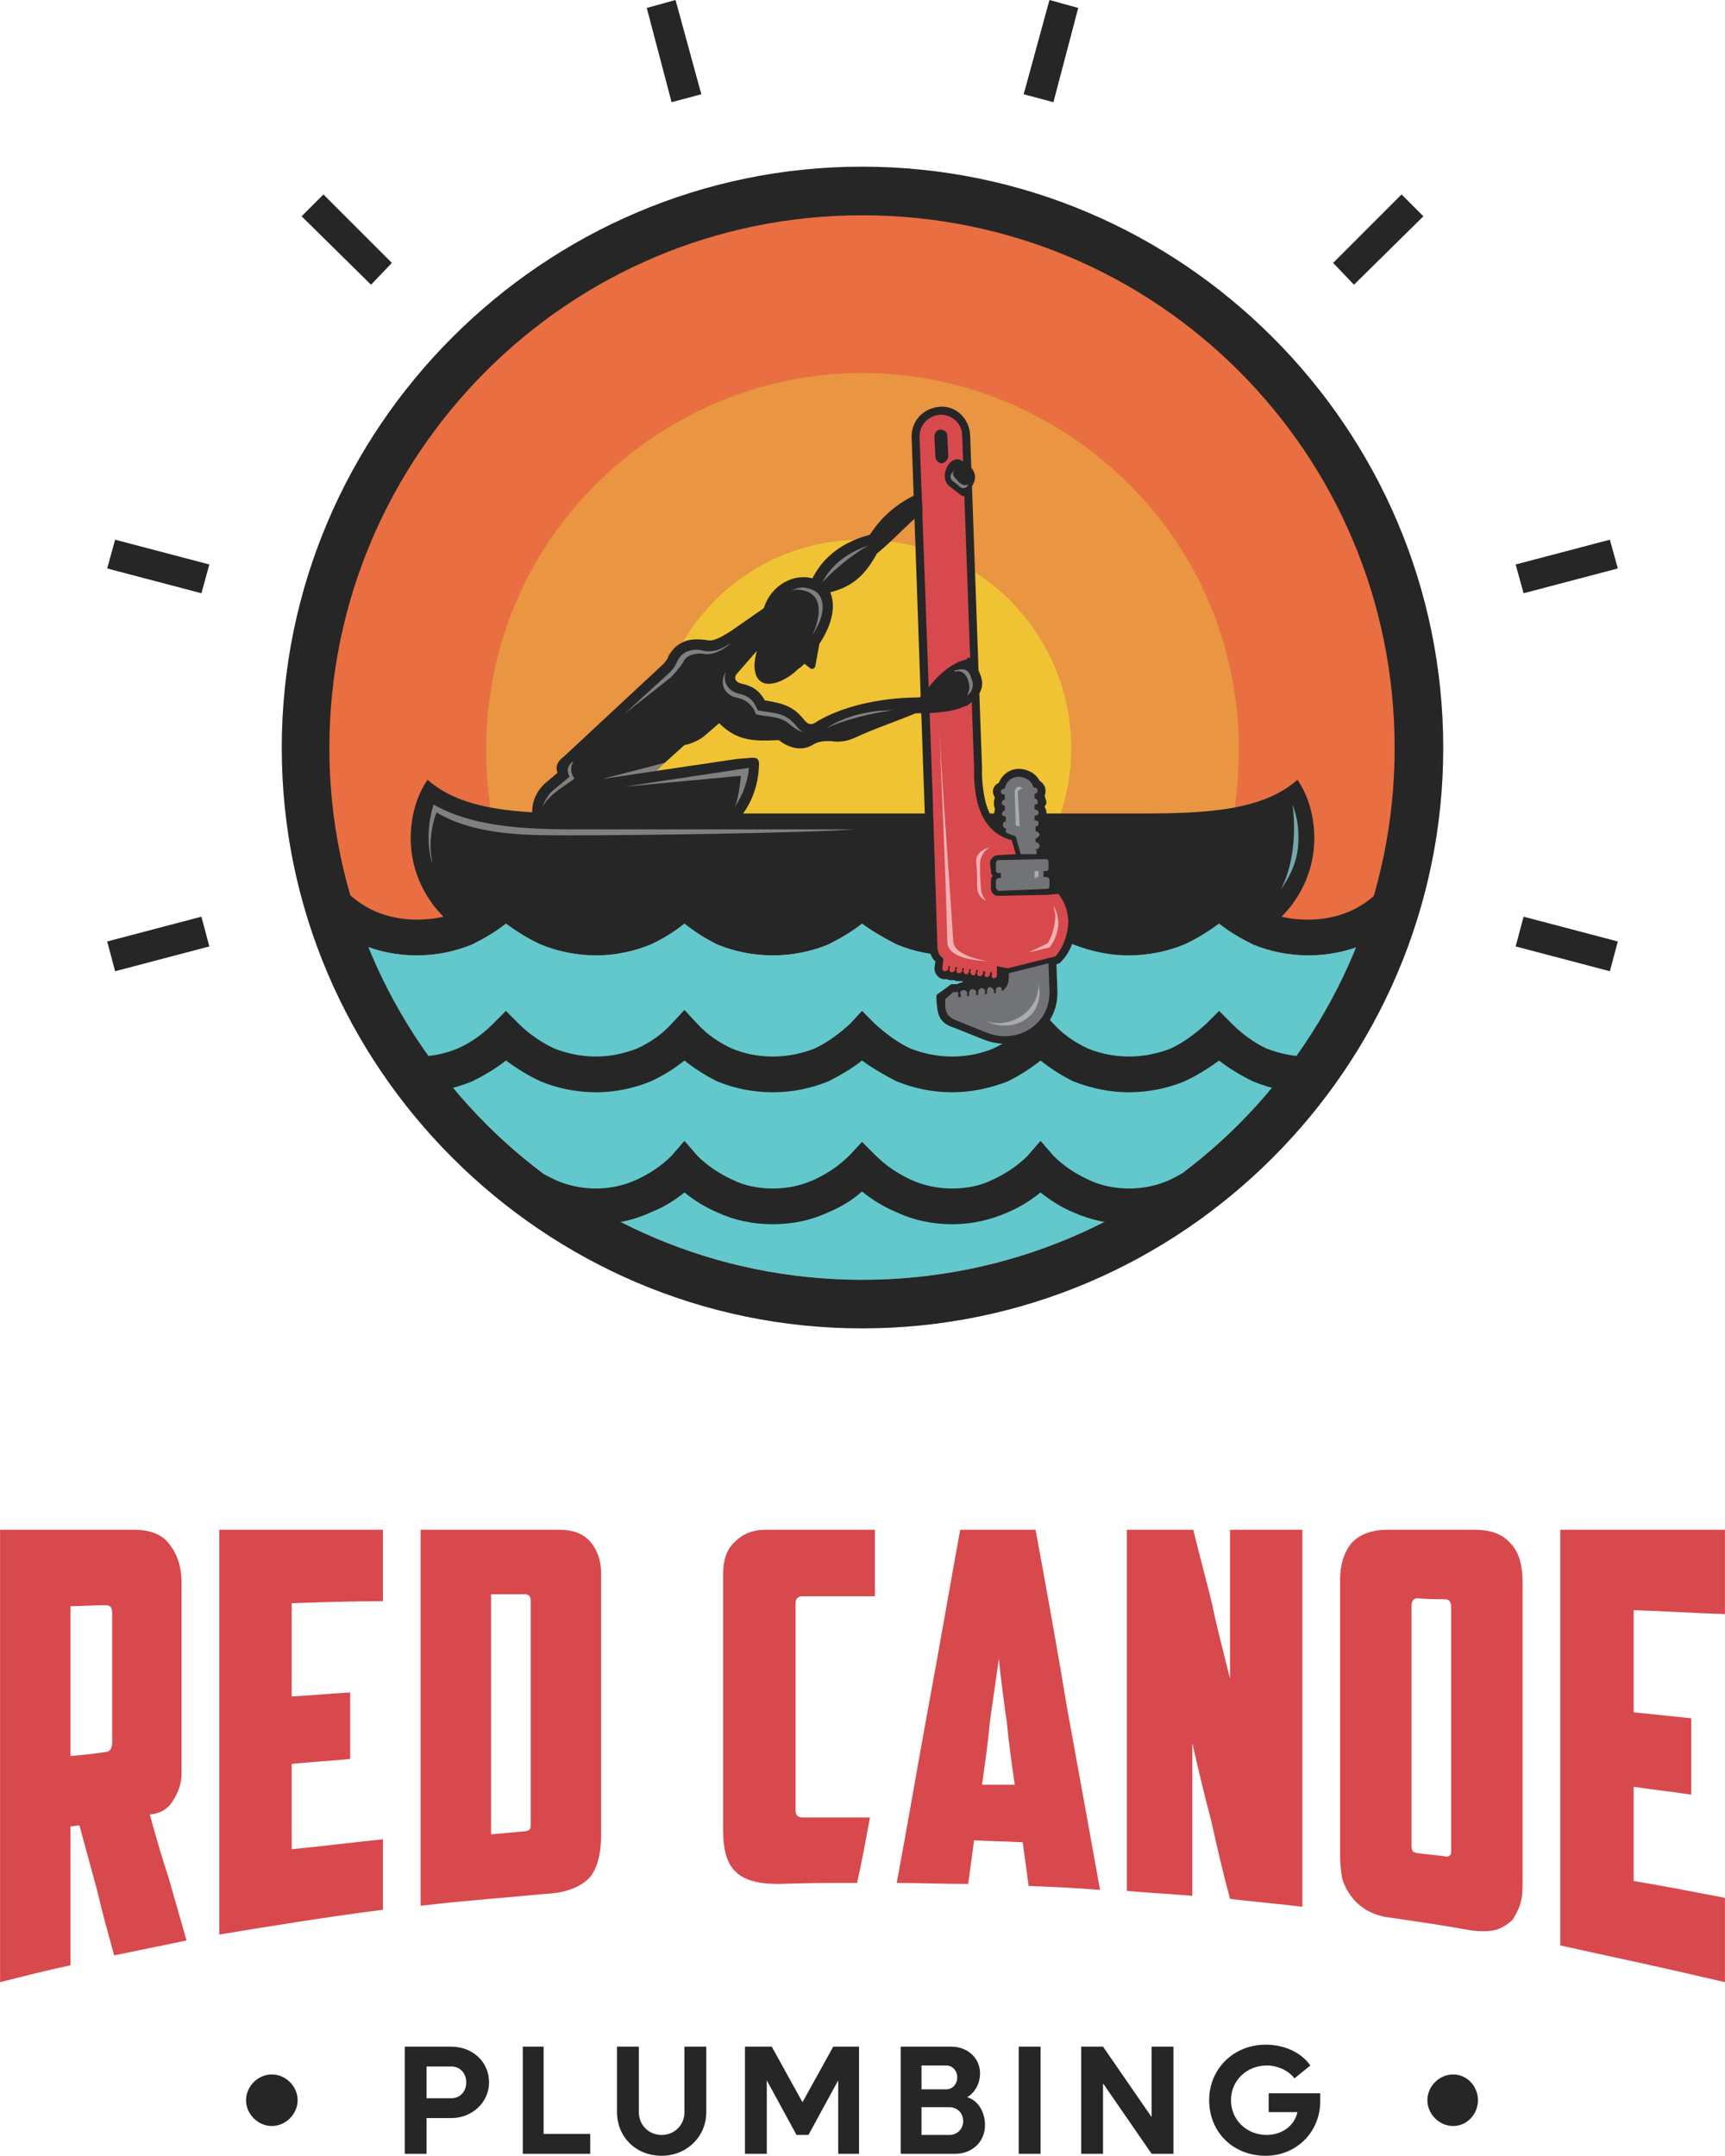 <?xml version="1.0" encoding="UTF-8"?>
<!DOCTYPE svg PUBLIC "-//W3C//DTD SVG 1.1//EN" "http://www.w3.org/Graphics/SVG/1.1/DTD/svg11.dtd">
<!-- Creator: CorelDRAW X8 -->
<svg xmlns="http://www.w3.org/2000/svg" xml:space="preserve" width="2.369in" height="2.96in" version="1.1" style="shape-rendering:geometricPrecision; text-rendering:geometricPrecision; image-rendering:optimizeQuality; fill-rule:evenodd; clip-rule:evenodd"
viewBox="0 0 1739 2173"
 xmlns:xlink="http://www.w3.org/1999/xlink">
 <defs>
  <style type="text/css">
   <![CDATA[
    .fil8 {fill:#727376}
    .fil0 {fill:#D7494D}
    .fil2 {fill:#62C8CB}
    .fil6 {fill:#73A9AB}
    .fil7 {fill:gray}
    .fil3 {fill:#E96E41}
    .fil4 {fill:#E99542}
    .fil5 {fill:#F0C334}
    .fil10 {fill:#A9ABAE;fill-rule:nonzero}
    .fil9 {fill:#F3B0B2;fill-rule:nonzero}
    .fil1 {fill:#262626;fill-rule:nonzero}
   ]]>
  </style>
 </defs>
 <g id="Layer_x0020_1">
  <g id="_2271866633568">
   <path class="fil0" d="M785 1899c-21,0 -35,-4 -43,-12 -9,-8 -13,-22 -13,-42 0,-43 0,-86 0,-129 0,-44 0,-87 0,-130 0,-14 4,-25 12,-32 8,-8 18,-12 30,-12 37,0 74,0 111,0 0,22 0,44 0,67 -24,0 -49,0 -73,0 -4,0 -7,2 -7,7 0,35 0,70 0,104 0,35 0,70 0,105 0,5 3,7 7,7 23,0 45,0 68,0 -4,22 -8,44 -13,66 -26,0 -53,0 -79,1zm197 -44c-2,15 -4,30 -6,44 -24,0 -48,-1 -72,-1 11,-59 21,-118 32,-178 11,-59 21,-118 32,-178 26,0 51,0 76,0 11,60 22,120 32,181 11,60 22,121 33,182 -24,-2 -48,-3 -72,-4 -2,-15 -4,-30 -6,-44 -17,-1 -33,-1 -49,-2zm8 -56c11,0 22,0 33,0 -3,-21 -6,-42 -8,-63 -3,-21 -6,-43 -8,-64 -3,21 -6,42 -9,63 -2,22 -5,43 -8,64zm146 -257c22,0 45,0 67,0 6,25 13,50 19,75 5,25 12,50 18,75 0,-25 0,-50 0,-75 0,-25 0,-50 0,-75 24,0 49,0 73,0 0,64 0,127 0,190 0,63 0,127 0,190 -24,-3 -49,-5 -73,-8 -7,-26 -13,-52 -19,-79 -7,-26 -13,-52 -19,-78 0,26 0,51 0,77 0,26 0,51 0,77 -22,-2 -44,-3 -66,-5 0,-60 0,-121 0,-182 0,-60 0,-121 0,-182zm293 69c-4,0 -6,3 -6,8 0,40 0,80 0,120 0,40 0,80 0,120 0,3 0,5 1,6 0,2 2,2 5,3 9,1 18,2 27,3 3,1 5,0 6,-1 1,-1 1,-3 1,-6 0,-41 0,-81 0,-122 0,-41 0,-81 0,-122 0,-5 -2,-8 -6,-8 -10,0 -19,0 -28,-1zm106 285c0,8 0,15 -2,22 -2,7 -5,12 -8,17 -4,4 -10,8 -16,10 -7,2 -15,2 -25,1 -27,-5 -55,-9 -82,-13 -10,-1 -18,-4 -25,-8 -6,-4 -11,-8 -15,-14 -4,-5 -7,-11 -9,-18 -1,-7 -2,-14 -2,-21 0,-47 0,-93 0,-140 0,-47 0,-93 0,-140 0,-15 4,-27 11,-36 8,-9 20,-14 37,-14 29,0 59,0 88,0 17,0 29,5 37,15 8,9 11,22 11,39 0,50 0,100 0,150 0,50 0,100 0,150zm-1314 -354c55,0 110,0 165,0 0,24 0,48 0,72 -30,0 -61,1 -92,2 0,31 0,63 0,94 20,-1 39,-3 59,-4 0,23 0,45 0,67 -20,2 -39,3 -59,5 0,29 0,58 0,86 31,-3 62,-7 92,-10 0,24 0,47 0,71 -55,7 -110,16 -165,25 0,-68 0,-136 0,-204 0,-68 0,-136 0,-204zm-150 77c0,25 0,51 0,76 0,25 0,50 0,75 12,-1 23,-2 35,-4 5,0 7,-4 7,-10 0,-21 0,-43 0,-65 0,-21 0,-43 0,-65 0,-6 -2,-8 -7,-8 -12,0 -23,1 -35,1zm112 169c0,9 -3,18 -8,26 -5,9 -13,14 -24,15 6,22 12,43 19,64 6,21 12,42 18,63 -24,5 -49,10 -73,15 -6,-22 -12,-43 -17,-65 -6,-22 -12,-44 -18,-66 -3,0 -6,1 -9,1 0,23 0,47 0,70 0,23 0,46 0,70 -24,5 -47,11 -71,17 0,-76 0,-152 0,-228 0,-76 0,-152 0,-228 45,0 90,0 135,0 17,0 29,5 36,15 8,10 12,23 12,39 0,32 0,64 0,96 0,32 0,64 0,96zm312 -181c0,41 0,81 0,121 0,40 0,80 0,121 11,-1 22,-2 33,-3 3,0 5,-1 6,-2 1,-1 1,-3 1,-6 0,-37 0,-75 0,-112 0,-37 0,-75 0,-112 0,-5 -2,-7 -6,-7 -12,0 -23,0 -34,0zm111 242c0,20 -4,35 -12,44 -9,9 -23,15 -44,16 -42,4 -84,7 -126,12 0,-63 0,-126 0,-189 0,-64 0,-127 0,-190 47,0 93,0 140,0 14,0 24,4 31,12 7,8 11,19 11,32 0,44 0,88 0,132 0,44 0,88 0,131zm967 -307c55,0 111,0 166,0 0,29 0,57 0,85 -31,-1 -62,-3 -92,-4 0,34 0,69 0,103 19,2 39,4 58,6 0,26 0,51 0,77 -19,-3 -39,-5 -58,-8 0,32 0,63 0,95 30,5 61,11 92,17 0,28 0,57 0,85 -55,-13 -111,-25 -166,-37 0,-69 0,-139 0,-209 0,-70 0,-140 0,-210z"/>
   <path class="fil1" d="M1279 2110l0 19 29 0c-3,14 -16,23 -31,23 -20,0 -36,-15 -36,-35 0,-20 16,-35 36,-35 11,0 22,5 28,13l16 -13c-9,-13 -26,-21 -45,-21 -32,0 -57,24 -57,56 0,32 24,56 57,56 31,0 55,-24 55,-55l0 -8 -52 0zm-118 -47l0 71 -49 -71 -22 0 0 108 22 0 0 -71 49 71 22 0 0 -108 -22 0zm-134 108l22 0 0 -108 -22 0 0 108zm-70 -19l-28 0 0 -28 28 0c8,0 14,6 14,14 0,8 -6,14 -14,14zm-3 -70c6,0 11,5 11,12 0,7 -5,12 -11,12l-25 0 0 -24 25 0zm21 32c7,-4 13,-13 13,-24 0,-16 -13,-27 -29,-27l-51 0 0 108 55 0c17,0 30,-12 30,-29 0,-13 -7,-25 -18,-28zm-135 -51l-31 56 -31 -56 -27 0 0 108 22 0 0 -74 30 55 12 0 30 -55 0 74 21 0 0 -108 -26 0zm-173 110c25,0 45,-19 45,-44l0 -66 -22 0 0 66c0,13 -10,23 -23,23 -13,0 -23,-10 -23,-23l0 -66 -22 0 0 66c0,25 19,44 45,44zm-119 -22l0 -88 -21 0 0 108 68 0 0 -20 -47 0zm-93 -36l-25 0 0 -32 25 0c9,0 15,7 15,16 0,9 -6,16 -15,16zm0 -52l-47 0 0 108 22 0 0 -36 25 0c21,0 38,-16 38,-36 0,-21 -17,-36 -38,-36zm1010 28c14,0 25,12 25,26 0,14 -11,26 -25,26 -14,0 -26,-12 -26,-26 0,-14 12,-26 26,-26zm-1191 0c14,0 26,12 26,26 0,14 -12,26 -26,26 -14,0 -26,-12 -26,-26 0,-14 12,-26 26,-26z"/>
   <path class="fil2" d="M601 963c-20,0 -39,-4 -56,-11 -13,-6 -24,-13 -35,-21 -10,8 -22,15 -34,21 -17,7 -36,11 -56,11 -17,0 -33,-3 -49,-8 28,67 68,128 119,178 97,97 231,157 379,157 149,0 283,-60 380,-157 51,-50 91,-111 118,-178 -15,5 -31,8 -48,8 -20,0 -39,-4 -56,-11 -12,-6 -24,-13 -34,-21 -11,8 -22,15 -35,21 -17,7 -36,11 -56,11 -43,-24 -75,-49 -91,-51 -8,-2 -77,68 -143,40 -12,-6 -24,-13 -35,-21 -10,8 -22,15 -34,21 -17,7 -36,11 -56,11 -20,0 -39,-4 -56,-11 -12,-6 -23,-13 -33,-21 -10,8 -21,15 -34,21 -17,7 -36,11 -55,11z"/>
   <path class="fil3" d="M1260 363c-100,-101 -238,-162 -391,-162 -152,0 -290,61 -391,162 -100,100 -161,238 -161,391 0,61 9,120 28,175l150 0c5,-1 8,-2 11,-4 21,-11 177,-15 198,-6 6,3 11,7 15,10l105 0c7,-5 15,-10 27,-15 5,-2 21,6 37,15l152 0c18,-5 24,-4 33,0l125 0c10,-3 19,-2 31,0l165 0c18,-55 28,-114 28,-175 0,-153 -62,-291 -162,-391z"/>
   <path class="fil4" d="M1138 488c-69,-69 -164,-112 -269,-112 -104,0 -199,43 -268,112 -69,68 -111,163 -111,268 0,59 13,115 37,164 49,-7 159,-9 177,-1 13,6 17,13 32,17l76 0c11,-5 19,-14 39,-22 6,-3 31,12 52,22l114 0c4,-2 9,-4 14,-5 39,-10 31,-4 65,5l86 0c10,-7 18,-9 27,-9 26,-51 40,-109 40,-171 0,-105 -42,-200 -111,-268z"/>
   <path class="fil5" d="M1018 605c-38,-38 -90,-61 -149,-61 -58,0 -110,23 -148,61 -38,38 -62,91 -62,149 0,58 24,111 62,149 12,12 26,23 42,32l50 0c11,-5 19,-13 38,-21 6,-3 30,11 51,21l74 0c16,-9 30,-20 42,-32 38,-38 62,-91 62,-149 0,-58 -24,-111 -62,-149z"/>
   <path class="fil1" d="M830 820l-241 0c-67,0 -123,-3 -158,-34 -11,16 -17,37 -17,59 0,31 13,59 33,79 -8,2 -18,3 -27,3 -15,0 -29,-3 -41,-8 -14,-6 -25,-15 -35,-25l-27 25c13,14 29,25 47,33 17,7 36,11 56,11 20,0 39,-4 56,-11 12,-6 24,-13 34,-21 11,8 22,15 35,21 17,7 36,11 56,11 19,0 38,-4 55,-11 13,-6 24,-13 34,-21 10,8 21,15 33,21 17,7 36,11 56,11 20,0 39,-4 56,-11 12,-6 24,-13 34,-21 11,8 23,15 35,21 17,7 36,11 56,11 19,0 38,-4 56,-11 12,-6 23,-13 33,-21 10,8 21,15 33,21 18,7 37,11 56,11 20,0 39,-4 56,-11 13,-6 24,-13 35,-21 10,8 22,15 34,21 17,7 36,11 56,11 20,0 39,-4 56,-11 18,-8 33,-19 46,-33l-26 -25c-10,10 -21,19 -35,25 -12,5 -26,8 -41,8 -10,0 -19,-1 -27,-3 20,-20 33,-48 33,-79 0,-22 -6,-43 -17,-59 -35,31 -91,34 -158,34l-320 0z"/>
   <path class="fil1" d="M869 168c162,0 308,66 414,172 106,106 172,252 172,414 0,161 -66,307 -172,413 -106,106 -252,172 -414,172 -161,0 -307,-66 -413,-172 -106,-106 -172,-252 -172,-413 0,-162 66,-308 172,-414 106,-106 252,-172 413,-172zm380 206c-97,-97 -231,-157 -380,-157 -148,0 -282,60 -379,157 -97,97 -158,231 -158,380 0,148 61,282 158,379 97,97 231,157 379,157 149,0 283,-60 380,-157 97,-97 157,-231 157,-379 0,-149 -60,-283 -157,-380z"/>
   <path class="fil6" d="M1309 843c0,-11 -2,-22 -6,-32 0,0 0,0 0,0 3,21 3,58 -12,86 18,-25 18,-44 18,-54z"/>
   <polygon class="fil7" points="670,769 608,785 662,777 "/>
   <path class="fil1" d="M421 1065c14,0 28,-3 40,-8 14,-6 26,-15 36,-25l13 -13 13 13c10,10 23,19 36,25 13,5 27,8 42,8 14,0 28,-3 41,-8 13,-6 25,-14 35,-25l13 -14 13 14c10,11 22,19 35,25 12,5 26,8 41,8 15,0 29,-3 42,-8 13,-6 25,-15 36,-25l12 -13 13 13c11,10 23,19 36,25 13,5 27,8 42,8 15,0 29,-3 41,-8 13,-6 25,-14 35,-25l13 -14 13 14c10,11 22,19 35,25 12,5 27,8 41,8 15,0 29,-3 42,-8 13,-6 25,-15 36,-25l13 -13 13 13c10,10 22,19 35,25 13,5 27,8 41,8 -8,12 -16,23 -25,34 -10,-2 -20,-5 -30,-9 -12,-6 -24,-13 -34,-21 -11,8 -22,15 -35,21 -17,7 -36,11 -56,11 -19,0 -38,-4 -56,-11 -12,-6 -23,-13 -33,-21 -10,8 -21,15 -33,21 -18,7 -37,11 -56,11 -20,0 -39,-4 -56,-11 -12,-6 -24,-13 -35,-21 -10,8 -22,15 -34,21 -17,7 -36,11 -56,11 -20,0 -39,-4 -56,-11 -12,-6 -23,-13 -33,-21 -10,8 -21,15 -34,21 -17,7 -36,11 -55,11 -20,0 -39,-4 -56,-11 -13,-6 -24,-13 -35,-21 -10,8 -22,15 -34,21 -10,4 -20,7 -30,9 -9,-11 -17,-22 -25,-34z"/>
   <path class="fil1" d="M547 1183c4,2 8,4 12,6 13,6 27,9 42,9 14,0 28,-3 41,-9 13,-6 25,-14 35,-24l13 -15 13 15c10,10 22,18 35,24 12,6 26,9 41,9 15,0 29,-3 42,-9 13,-6 25,-14 36,-25l12 -13 13 13c11,11 23,19 36,25 13,6 27,9 42,9 15,0 29,-3 41,-9 13,-6 25,-14 35,-24l13 -15 13 15c10,10 22,18 35,24 12,6 27,9 41,9 15,0 29,-3 42,-9 4,-2 8,-4 11,-6l0 40c-16,7 -34,11 -53,11 -19,0 -38,-4 -56,-12 -12,-5 -23,-12 -33,-20 -10,8 -21,15 -33,20 -18,8 -37,12 -56,12 -20,0 -39,-4 -56,-12 -12,-5 -24,-12 -35,-21 -10,9 -22,16 -34,21 -17,8 -36,12 -56,12 -20,0 -39,-4 -56,-12 -12,-5 -23,-12 -33,-20 -10,8 -21,15 -34,20 -17,8 -36,12 -55,12 -19,0 -37,-4 -54,-11l0 -40z"/>
   <path class="fil1" d="M1055 858c5,0 10,4 10,10l0 7c0,2 0,4 -1,6 1,1 2,3 2,5l0 7 5 0 2 3c8,11 12,19 12,32 0,15 -5,31 -15,41l-2 2 -3 1 1 27c1,40 -38,63 -74,49l-30 -12c-16,-5 -17,-14 -18,-29l0 -4 15 -11 6 0c2,-1 4,-2 6,-2 0,0 0,0 0,0l-1 -1 -1 0c-1,0 -2,0 -3,0 -1,0 -3,0 -4,-1 -1,0 -2,0 -3,0 -1,0 -3,0 -4,-1 -1,0 -2,0 -3,0 -6,0 -10,-6 -10,-11l1 -7c-4,-3 -6,-9 -6,-15l-18 -514c0,-16 12,-29 29,-30 16,-1 29,12 30,28l12 336c0,3 0,6 0,9 1,15 3,33 13,45 0,-1 0,-1 1,-2 -1,-1 -2,-3 -2,-5 0,-2 1,-4 1,-6 -1,-2 -1,-3 -1,-5 0,-2 0,-4 1,-6 -1,-2 -2,-4 -2,-6 0,-4 2,-7 6,-9 3,-8 11,-14 20,-14 8,0 17,4 21,12 3,2 6,5 6,10 0,2 0,4 -1,5 1,2 1,4 2,6 0,2 -1,4 -2,5 1,2 2,4 2,6 0,2 0,4 -1,5 1,2 1,4 1,6 0,2 0,4 -1,5 1,2 2,4 2,6 0,2 -1,4 -2,6 1,1 2,3 2,5 0,2 0,4 -1,6z"/>
   <path class="fil8" d="M1007 898l48 -2c2,0 3,-1 3,-3l0 -7c-1,-1 -2,-2 -3,-2l-3 0 0 -6 3 0c1,0 2,-1 2,-2l0 -8c0,-1 -1,-2 -3,-2l-48 1c-1,0 -2,2 -2,3l0 7c0,2 1,3 3,3l2 0 0 5 -2 0c-2,0 -3,2 -3,3l0 7c1,2 2,3 3,3z"/>
   <path class="fil8" d="M1045 861l0 -1 0 -2 -1 -2 1 0c2,0 3,-2 3,-4 0,-1 -2,-3 -3,-3l-1 0 0 -4 1 0c1,-1 3,-2 3,-4 0,-1 -2,-3 -4,-3l0 0 0 -5 0 0c2,0 3,-1 3,-3 0,-2 -1,-3 -3,-3l-1 0 0 -5 1 0c2,0 3,-1 3,-3 0,-2 -2,-3 -3,-3l-1 0 0 -5 0 0c2,0 4,-1 3,-3 0,-2 -1,-3 -3,-3l0 0 0 -5 0 0c2,0 3,-1 3,-3 0,-2 -1,-3 -3,-3l-1 0c-2,-7 -8,-11 -15,-11 -7,0 -13,5 -14,12l-1 0c-1,0 -3,1 -3,3 0,2 2,3 4,3l0 0 0 5 0 0c-2,0 -3,2 -3,3 0,2 1,3 3,3l0 0 0 5 0 0c-1,0 -3,2 -3,3 0,2 2,3 3,3l1 0 0 5 0 0c-2,0 -3,2 -3,3 0,2 1,4 3,4l0 0 0 4 0 0c0,0 0,0 0,0 2,1 4,2 7,3l3 1 5 18 16 0z"/>
   <path class="fil8" d="M1017 981l0 4c0,6 -2,11 -7,14l0 -1c0,-2 -1,-4 -3,-3 -2,0 -3,1 -3,3l0 3 -2 0 0 -3c-1,-1 -2,-3 -4,-3 -2,0 -3,2 -3,4l0 3 -2 0 0 -3c0,-2 -2,-3 -4,-3 -1,0 -3,2 -3,4l0 3 -2 0 0 -3c0,-2 -2,-3 -4,-3 -1,0 -3,2 -3,3l0 4 -2 0 0 -3c0,-2 -2,-3 -3,-3 -2,0 -4,1 -4,3l1 4 -3 0 0 -5 -5 0 -8 7c0,8 -2,17 12,22l30 12c30,12 64,-8 63,-42l-1 -28 -40 10z"/>
   <path class="fil0" d="M1067 901l-11 1 -1 0 -48 1 0 0 0 0c0,0 -1,0 -1,0 -4,0 -7,-4 -7,-7l0 -8c0,-2 0,-4 2,-5 -2,-2 -2,-3 -2,-5l-1 -8c0,-4 4,-8 8,-8l18 -1 -4 -14c-33,-9 -37,-43 -38,-64 0,-3 0,-6 0,-9l-12 -335c0,-12 -10,-21 -22,-21 -12,1 -21,10 -21,22l13 356 5 158c0,5 2,10 6,12l-1 10c0,2 1,3 3,3 1,0 2,-1 3,-2l0 -3 2 0 -1 3c0,2 1,3 3,3 1,0 2,-1 3,-2l0 -3 2 0 -1 3c0,2 1,3 3,3 1,0 2,-1 3,-2l0 -3 2 0 -1 3c0,0 0,0 0,1l0 0 0 0 1 0 0 0 0 0 0 0 0 0 0 0 0 0 0 0 0 0 0 0 0 1 0 0 0 0 0 0 0 0 0 0 0 0 0 0 0 0 0 0 0 0 0 0 0 0 0 0 0 0c0,0 1,1 1,1l0 0 0 0 0 0 0 0 0 0 1 0 0 0 0 0 0 0 0 0 0 0 0 0 0 0 0 0 0 0 0 0 0 0 0 0 0 0 0 0 0 0 1 0 0 0 0 0 0 0 0 0 0 0 0 0 0 0 0 0 0 0 1 0 0 -1 0 0 0 0 0 0 0 0 0 0 0 0 0 0 0 0 0 0 0 0 0 0 0 0 0 0 0 0 0 -1 0 0 0 0 0 0 0 0 0 0 1 0 0 0 0 0 0 0 0 0 0 0 0 0 0 -3 2 0 -1 3 0 0c0,0 0,1 0,1l1 0 0 0 0 0 0 0c0,1 0,1 0,1l0 0c0,0 0,0 1,1l0 0 0 0 0 0 0 0 0 0 0 0 0 0 0 0 0 0 0 0 0 0 1 0 0 0 0 0 0 0 0 0 0 0 0 0 0 0 0 0 0 0 0 0 0 0 0 0 0 0 0 0 0 0 1 0 0 0 0 0 0 0 0 0 0 0 0 0 0 0 0 0 0 0 0 0 0 0 0 0 0 0 0 0 0 0 0 0 1 0 0 0 0 -1 0 0 0 0 0 0 0 0 0 0 0 0 0 0 0 0 0 0 0 0 0 0 0 0 0 0 0 0 0 0 0 0 0 0 0 0 0 0 0 0 0 -1 0 0 0 0 0 0 0 0 0 0 1 0 0 0 0 0 0 0 0 0 0 0 0 0 0 0 0 -3 2 0 -1 3c0,2 1,3 3,3 1,0 2,-1 3,-2l0 -3 2 0 0 3c-1,1 0,3 2,3 1,0 2,-1 3,-2l0 -3 2 0 0 3c-1,1 0,3 2,3 1,0 3,-1 3,-2l0 -10 11 2 48 -12c8,-9 13,-23 13,-36 -1,-12 -4,-19 -10,-27z"/>
   <path class="fil1" d="M1058 0l29 8 -25 95 -30 -8 26 -95zm-351 95l-30 8 -25 -95 29 -8 26 95zm-312 170l-21 22 -70 -69 22 -22 69 69zm1236 684l-8 30 -95 -25 8 -30 95 25zm-1420 -380l-8 29 -95 -25 8 -29 95 25zm1412 -25l8 29 -95 25 -8 -29 95 -25zm-1420 380l8 30 -95 25 -8 -30 95 -25zm1210 -728l22 22 -70 69 -21 -22 69 -69z"/>
   <path class="fil1" d="M974 712l1 -49c6,0 7,2 10,9l4 10c4,13 -3,21 -15,30z"/>
   <path class="fil1" d="M770 613l-33 23c-17,11 -21,10 -26,9 -8,-1 -17,-1 -24,3 -6,3 -10,8 -13,13 -1,3 -2,5 -6,9l-100 93c-4,3 -9,8 -6,16l-13 11c-14,13 -15,32 -9,40l200 0c14,-12 24,-34 25,-56 1,-9 -1,-11 -10,-10l-12 1 -135 20 62 -16 20 -18c7,-1 17,-6 21,-10l14 -12c19,19 37,18 60,17 9,7 22,12 34,5 6,-4 12,-4 18,-4 7,1 15,1 24,-3 19,-9 43,-17 62,-25 13,0 44,0 57,-12 -3,-8 0,-35 -2,-43 -27,4 -42,31 -51,39 -34,0 -74,7 -103,24 -5,4 -9,4 -13,-1 -11,-14 -21,-17 -40,-20 -6,-11 -14,-15 -24,-17 -7,-2 -7,-7 -4,-10l20 -23c-3,11 -3,18 -1,24 6,17 29,8 43,-6 2,-1 4,-3 6,-5l5 4c3,3 6,0 6,-2l4 -22c10,-15 18,-35 11,-52 24,-6 36,-19 47,-39 16,-13 29,-28 46,-42l-1 -20c-19,8 -38,21 -52,43 -34,9 -50,28 -58,44 -17,-5 -41,5 -49,30z"/>
   <path class="fil7" d="M900 716c-23,0 -47,5 -67,18 17,-8 44,-15 67,-18z"/>
   <path class="fil9" d="M1037 960l21 -5c6,-7 9,-17 9,-26 -1,-7 -2,-11 -5,-16 1,3 1,6 2,9 0,9 -3,22 -8,29l-19 9z"/>
   <path class="fil9" d="M998 854c-8,2 -14,7 -14,14 1,8 1,16 1,25 0,7 3,12 9,15 -3,-4 -5,-8 -5,-12 -1,-9 -1,-17 -1,-25 0,-7 4,-14 10,-17z"/>
   <path class="fil9" d="M961 949c-5,-81 -10,-136 -14,-217 3,81 6,136 8,218 1,15 25,18 41,19 -11,-2 -34,-7 -35,-20z"/>
   <path class="fil10" d="M1047 991c1,29 -30,47 -53,38l4 2c24,9 51,-5 50,-32l-1 -8zm-19 -158l-2 -34 0 -1c1,-2 3,-3 5,-3 -1,-1 -2,-2 -4,-2 -2,0 -3,2 -4,4l0 1 1 34 4 1zm16 52l2 -1 1 0 0 -6 -2 0 -2 0 0 7 1 0z"/>
   <path class="fil7" d="M437 811c-3,10 -5,21 -5,32 0,10 1,19 4,28 -1,-6 -2,-12 -2,-18 0,-11 2,-24 6,-34 41,24 93,23 140,23 58,0 223,-2 282,-6l-273 0c-48,0 -108,0 -152,-25zm525 -135c8,-2 14,-3 17,7l1 3c2,5 0,12 -5,15 3,-6 3,-10 0,-18 -2,-3 -5,-8 -12,-6l-1 -1zm-153 -81c22,4 18,28 10,45 6,-9 12,-22 10,-32 -1,-7 -5,-13 -15,-15 -6,-2 -12,0 -17,3 4,-2 8,-2 12,-1zm20 -8c12,-13 29,-27 46,-37 -20,7 -36,18 -46,37zm-69 128l2 5 5 1c13,2 21,2 29,9 6,5 10,7 14,8 -2,-1 -5,-3 -7,-6 -10,-12 -18,-13 -34,-15l-5 -1 -2 -4c-4,-8 -9,-11 -18,-13l0 0c-11,-3 -16,-13 -12,-22 -7,10 -3,23 10,26l0 0c9,2 13,5 18,12zm-84 -32c5,-5 10,-11 13,-16 3,-7 13,-9 20,-8 9,2 21,-4 28,-11 -9,6 -17,10 -28,8 -6,-2 -12,-1 -17,1 -4,2 -7,5 -9,9 -2,5 -4,8 -8,12l-46 42 47 -37zm79 91l-126 19 118 -11c-1,8 -2,20 -6,31 8,-12 13,-26 14,-39zm-208 39c8,-14 26,-23 32,-28 -3,-5 -5,-10 -1,-18 -6,5 -7,9 -4,16l-18 15c-3,3 -7,9 -9,15z"/>
   <path class="fil1" d="M956 460c0,3 -3,6 -6,7 -4,0 -7,-3 -7,-7l-1 -20c0,-4 3,-7 6,-7 4,0 7,3 7,6l1 21z"/>
   <path class="fil1" d="M957 490l13 10c5,0 6,-1 8,-6l4 -8c3,-8 -1,-16 -13,-22 -12,-6 -23,17 -12,26z"/>
   <path class="fil7" d="M962 474c-4,4 -6,8 0,12l5 4c2,3 8,3 9,-2 -4,3 -9,-1 -12,-5 -2,-2 -5,-5 -2,-9l0 0z"/>
  </g>
 </g>
</svg>

